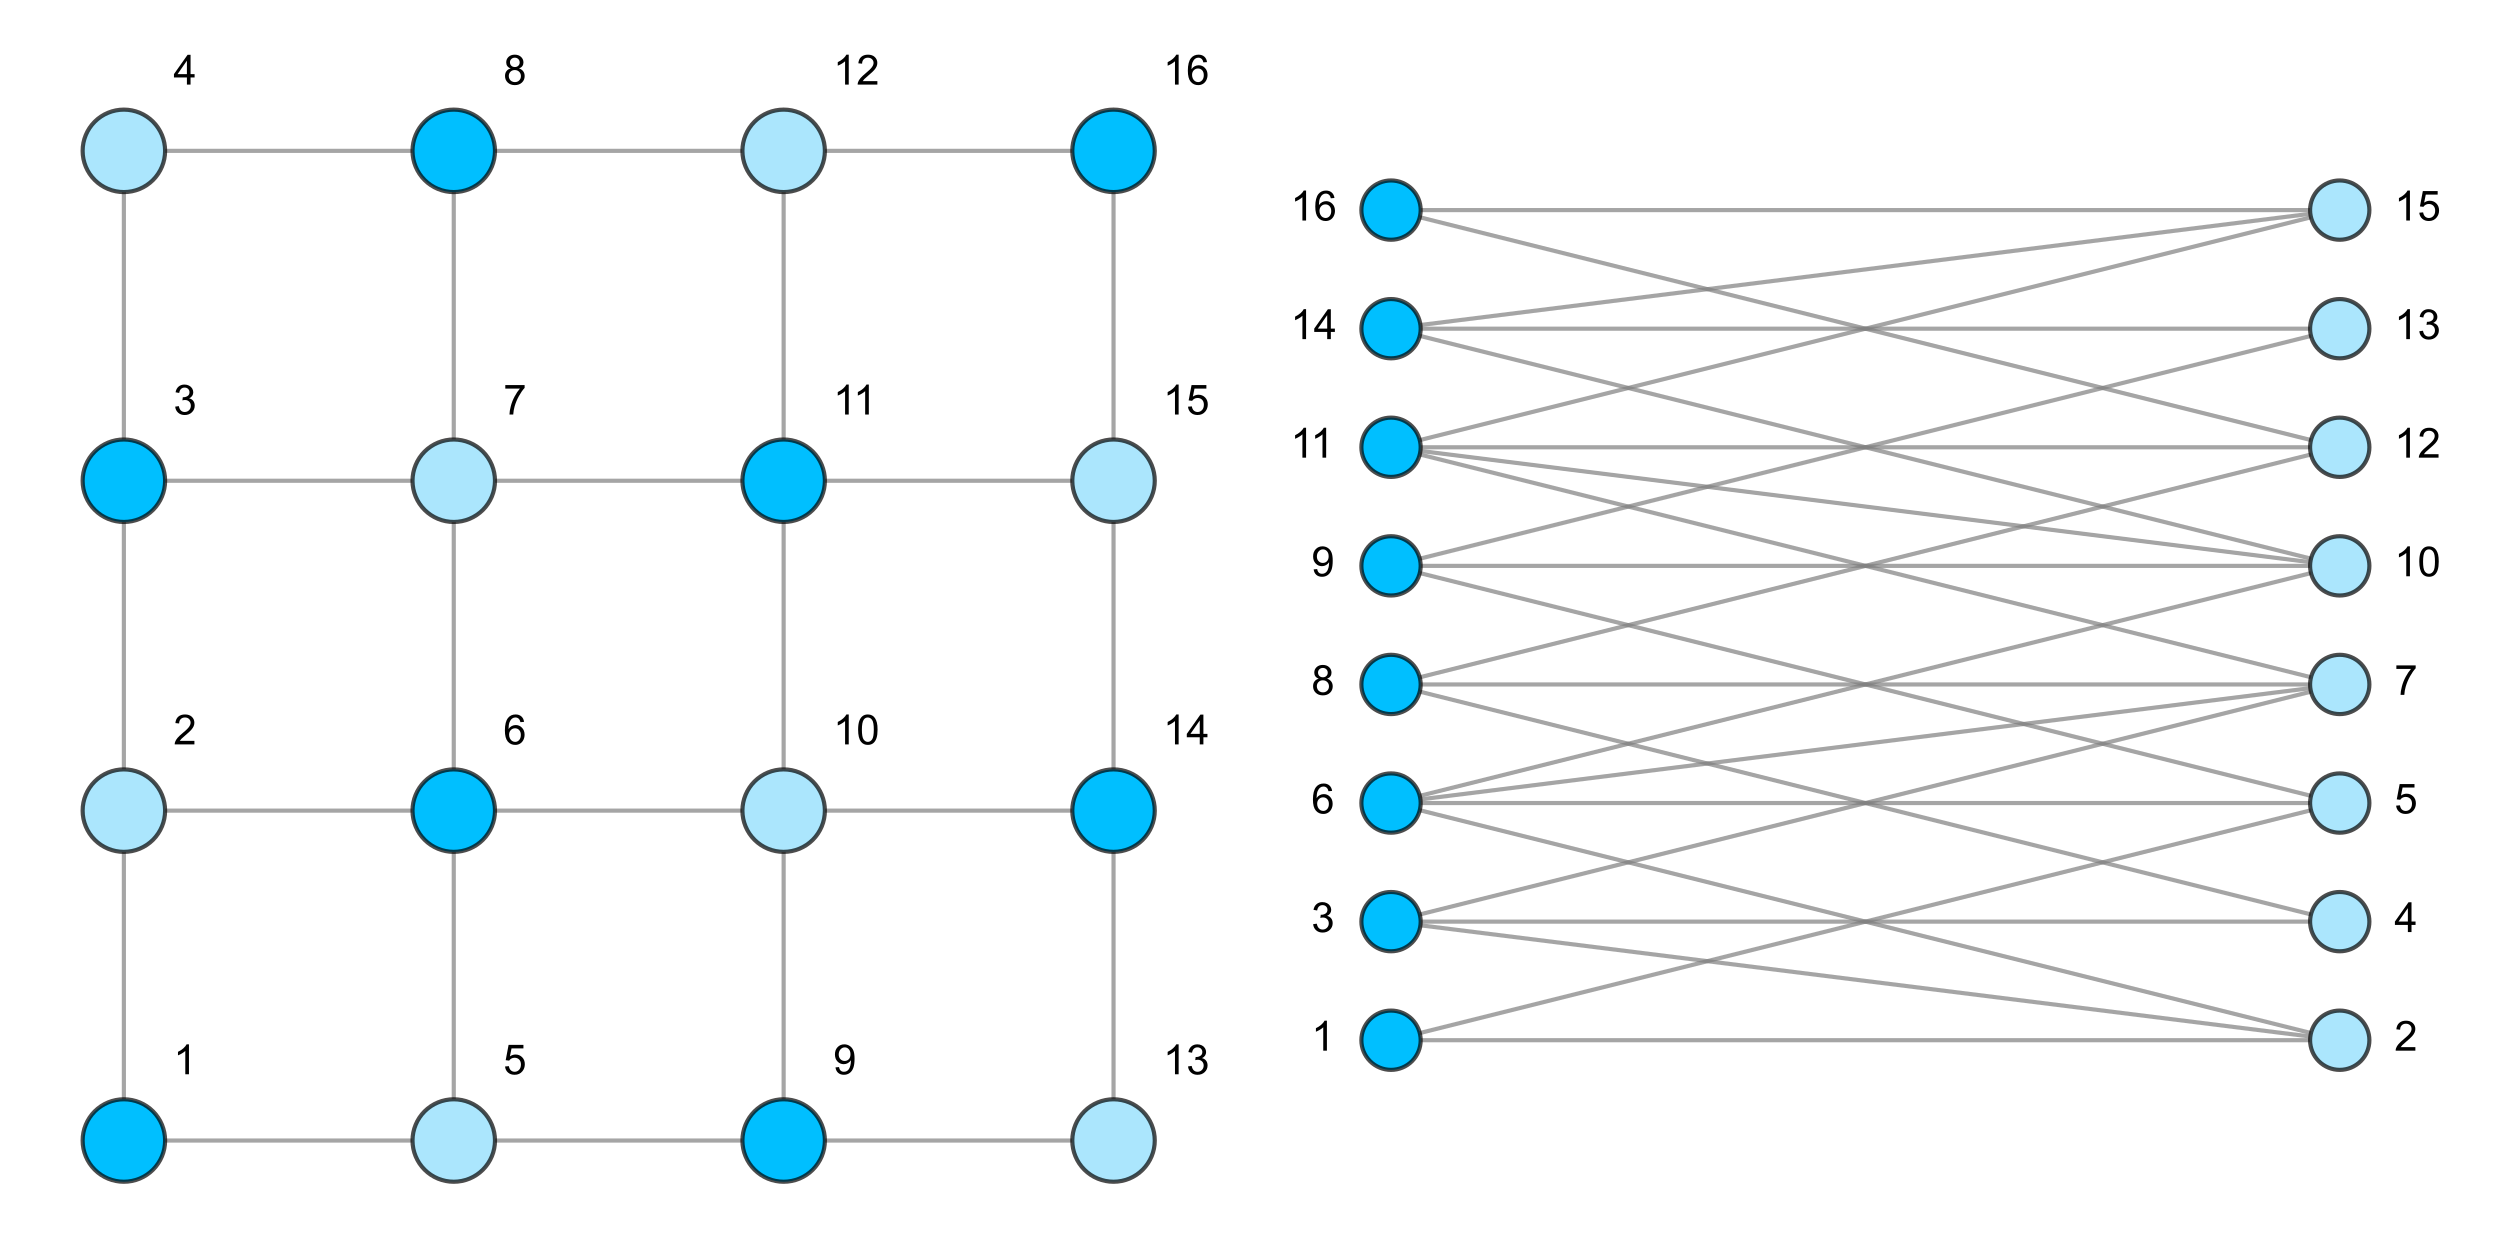 <?xml version="1.0" encoding="UTF-8"?>
<svg xmlns="http://www.w3.org/2000/svg" xmlns:xlink="http://www.w3.org/1999/xlink" width="600pt" height="300pt" viewBox="0 0 600 300" version="1.1">
<defs>
<g>
<symbol overflow="visible" id="glyph0-0">
<path style="stroke:none;" d="M 1.25 0 L 1.25 -6.25 L 6.25 -6.25 L 6.25 0 Z M 1.406 -0.156 L 6.094 -0.156 L 6.094 -6.094 L 1.406 -6.094 Z M 1.406 -0.156 "/>
</symbol>
<symbol overflow="visible" id="glyph0-1">
<path style="stroke:none;" d="M 3.727 0 L 2.848 0 L 2.848 -5.602 C 2.637 -5.398 2.359 -5.195 2.016 -4.996 C 1.672 -4.793 1.363 -4.641 1.09 -4.539 L 1.09 -5.391 C 1.582 -5.621 2.012 -5.902 2.379 -6.23 C 2.746 -6.559 3.008 -6.879 3.16 -7.188 L 3.727 -7.188 Z M 3.727 0 "/>
</symbol>
<symbol overflow="visible" id="glyph0-2">
<path style="stroke:none;" d="M 5.035 -0.844 L 5.035 0 L 0.305 0 C 0.297 -0.211 0.332 -0.414 0.406 -0.609 C 0.527 -0.934 0.719 -1.25 0.984 -1.562 C 1.25 -1.875 1.633 -2.234 2.133 -2.648 C 2.91 -3.285 3.438 -3.789 3.711 -4.164 C 3.984 -4.535 4.121 -4.887 4.121 -5.219 C 4.121 -5.566 3.996 -5.863 3.746 -6.102 C 3.5 -6.34 3.172 -6.461 2.773 -6.461 C 2.352 -6.461 2.012 -6.332 1.758 -6.078 C 1.504 -5.824 1.375 -5.473 1.371 -5.023 L 0.469 -5.117 C 0.531 -5.789 0.762 -6.305 1.168 -6.656 C 1.57 -7.012 2.113 -7.188 2.793 -7.188 C 3.48 -7.188 4.023 -6.996 4.422 -6.617 C 4.824 -6.234 5.023 -5.762 5.023 -5.199 C 5.023 -4.914 4.965 -4.633 4.848 -4.355 C 4.73 -4.078 4.535 -3.789 4.266 -3.48 C 3.992 -3.176 3.543 -2.754 2.91 -2.223 C 2.383 -1.781 2.043 -1.48 1.895 -1.32 C 1.746 -1.164 1.621 -1.004 1.523 -0.844 Z M 5.035 -0.844 "/>
</symbol>
<symbol overflow="visible" id="glyph0-3">
<path style="stroke:none;" d="M 0.422 -1.891 L 1.297 -2.008 C 1.398 -1.508 1.57 -1.148 1.812 -0.93 C 2.055 -0.711 2.352 -0.602 2.699 -0.602 C 3.113 -0.602 3.461 -0.742 3.746 -1.031 C 4.031 -1.316 4.176 -1.672 4.176 -2.094 C 4.176 -2.5 4.043 -2.832 3.781 -3.094 C 3.516 -3.355 3.18 -3.484 2.773 -3.484 C 2.609 -3.484 2.402 -3.453 2.152 -3.391 L 2.25 -4.16 C 2.309 -4.152 2.355 -4.148 2.391 -4.148 C 2.766 -4.148 3.105 -4.25 3.402 -4.445 C 3.703 -4.641 3.852 -4.941 3.852 -5.348 C 3.852 -5.668 3.742 -5.938 3.523 -6.148 C 3.305 -6.359 3.027 -6.465 2.68 -6.465 C 2.34 -6.465 2.055 -6.359 1.828 -6.141 C 1.598 -5.926 1.453 -5.605 1.387 -5.176 L 0.508 -5.332 C 0.617 -5.922 0.859 -6.379 1.242 -6.703 C 1.621 -7.027 2.094 -7.188 2.66 -7.188 C 3.051 -7.188 3.41 -7.105 3.742 -6.938 C 4.07 -6.77 4.32 -6.539 4.496 -6.25 C 4.668 -5.961 4.758 -5.652 4.758 -5.328 C 4.758 -5.02 4.672 -4.734 4.508 -4.484 C 4.34 -4.23 4.094 -4.027 3.77 -3.875 C 4.191 -3.777 4.523 -3.578 4.758 -3.27 C 4.992 -2.961 5.109 -2.578 5.109 -2.113 C 5.109 -1.488 4.879 -0.961 4.422 -0.523 C 3.969 -0.09 3.391 0.125 2.695 0.125 C 2.066 0.125 1.547 -0.059 1.129 -0.434 C 0.715 -0.809 0.477 -1.293 0.422 -1.891 Z M 0.422 -1.891 "/>
</symbol>
<symbol overflow="visible" id="glyph0-4">
<path style="stroke:none;" d="M 3.234 0 L 3.234 -1.715 L 0.125 -1.715 L 0.125 -2.52 L 3.395 -7.156 L 4.109 -7.156 L 4.109 -2.52 L 5.078 -2.52 L 5.078 -1.715 L 4.109 -1.715 L 4.109 0 Z M 3.234 -2.52 L 3.234 -5.746 L 0.992 -2.52 Z M 3.234 -2.52 "/>
</symbol>
<symbol overflow="visible" id="glyph0-5">
<path style="stroke:none;" d="M 0.414 -1.875 L 1.336 -1.953 C 1.406 -1.504 1.566 -1.168 1.812 -0.941 C 2.062 -0.715 2.363 -0.602 2.715 -0.602 C 3.137 -0.602 3.496 -0.762 3.789 -1.078 C 4.082 -1.398 4.227 -1.82 4.227 -2.348 C 4.227 -2.852 4.086 -3.246 3.805 -3.535 C 3.523 -3.824 3.156 -3.969 2.699 -3.969 C 2.418 -3.969 2.16 -3.906 1.934 -3.777 C 1.707 -3.648 1.527 -3.48 1.398 -3.277 L 0.57 -3.383 L 1.266 -7.062 L 4.824 -7.062 L 4.824 -6.219 L 1.969 -6.219 L 1.582 -4.297 C 2.012 -4.598 2.461 -4.746 2.934 -4.746 C 3.559 -4.746 4.086 -4.531 4.516 -4.098 C 4.945 -3.664 5.16 -3.105 5.16 -2.426 C 5.16 -1.777 4.973 -1.219 4.594 -0.746 C 4.137 -0.168 3.508 0.121 2.715 0.121 C 2.062 0.121 1.531 -0.059 1.121 -0.426 C 0.711 -0.789 0.473 -1.273 0.414 -1.875 Z M 0.414 -1.875 "/>
</symbol>
<symbol overflow="visible" id="glyph0-6">
<path style="stroke:none;" d="M 4.977 -5.406 L 4.102 -5.336 C 4.023 -5.68 3.914 -5.934 3.77 -6.09 C 3.531 -6.34 3.238 -6.465 2.891 -6.465 C 2.609 -6.465 2.363 -6.387 2.152 -6.23 C 1.875 -6.027 1.66 -5.734 1.5 -5.348 C 1.34 -4.961 1.258 -4.406 1.25 -3.691 C 1.461 -4.016 1.719 -4.254 2.027 -4.41 C 2.332 -4.566 2.652 -4.645 2.988 -4.645 C 3.574 -4.645 4.074 -4.43 4.484 -3.996 C 4.898 -3.566 5.102 -3.008 5.102 -2.324 C 5.102 -1.875 5.004 -1.457 4.812 -1.07 C 4.617 -0.688 4.352 -0.391 4.016 -0.188 C 3.676 0.02 3.289 0.121 2.859 0.121 C 2.129 0.121 1.531 -0.148 1.07 -0.688 C 0.609 -1.227 0.375 -2.113 0.375 -3.352 C 0.375 -4.734 0.633 -5.738 1.141 -6.367 C 1.586 -6.914 2.188 -7.188 2.945 -7.188 C 3.508 -7.188 3.969 -7.031 4.328 -6.715 C 4.688 -6.398 4.902 -5.961 4.977 -5.406 Z M 1.387 -2.32 C 1.387 -2.016 1.449 -1.727 1.578 -1.449 C 1.707 -1.172 1.887 -0.961 2.117 -0.816 C 2.352 -0.672 2.594 -0.602 2.848 -0.602 C 3.219 -0.602 3.535 -0.75 3.805 -1.051 C 4.07 -1.352 4.203 -1.758 4.203 -2.27 C 4.203 -2.766 4.07 -3.156 3.809 -3.441 C 3.547 -3.727 3.211 -3.867 2.812 -3.867 C 2.414 -3.867 2.078 -3.727 1.801 -3.441 C 1.523 -3.156 1.387 -2.781 1.387 -2.32 Z M 1.387 -2.32 "/>
</symbol>
<symbol overflow="visible" id="glyph0-7">
<path style="stroke:none;" d="M 0.473 -6.219 L 0.473 -7.066 L 5.109 -7.066 L 5.109 -6.383 C 4.652 -5.898 4.199 -5.254 3.754 -4.449 C 3.305 -3.645 2.961 -2.816 2.715 -1.969 C 2.539 -1.367 2.426 -0.711 2.379 0 L 1.477 0 C 1.484 -0.562 1.594 -1.242 1.805 -2.039 C 2.016 -2.836 2.32 -3.609 2.719 -4.348 C 3.113 -5.09 3.535 -5.711 3.98 -6.219 Z M 0.473 -6.219 "/>
</symbol>
<symbol overflow="visible" id="glyph0-8">
<path style="stroke:none;" d="M 1.766 -3.883 C 1.402 -4.016 1.133 -4.207 0.957 -4.453 C 0.781 -4.699 0.695 -4.996 0.695 -5.344 C 0.695 -5.863 0.879 -6.301 1.254 -6.656 C 1.629 -7.012 2.129 -7.188 2.75 -7.188 C 3.375 -7.188 3.875 -7.008 4.258 -6.645 C 4.641 -6.281 4.828 -5.84 4.828 -5.316 C 4.828 -4.984 4.742 -4.695 4.566 -4.449 C 4.395 -4.203 4.129 -4.016 3.773 -3.883 C 4.215 -3.738 4.547 -3.508 4.777 -3.188 C 5.008 -2.867 5.121 -2.488 5.121 -2.047 C 5.121 -1.434 4.906 -0.918 4.473 -0.504 C 4.039 -0.086 3.469 0.121 2.766 0.121 C 2.059 0.121 1.488 -0.086 1.055 -0.504 C 0.621 -0.922 0.406 -1.445 0.406 -2.07 C 0.406 -2.535 0.523 -2.926 0.758 -3.238 C 0.996 -3.555 1.332 -3.77 1.766 -3.883 Z M 1.594 -5.371 C 1.594 -5.031 1.699 -4.758 1.918 -4.539 C 2.137 -4.324 2.422 -4.219 2.77 -4.219 C 3.109 -4.219 3.383 -4.324 3.602 -4.539 C 3.816 -4.75 3.926 -5.012 3.926 -5.32 C 3.926 -5.645 3.812 -5.914 3.59 -6.137 C 3.367 -6.355 3.09 -6.465 2.758 -6.465 C 2.422 -6.465 2.145 -6.359 1.922 -6.141 C 1.703 -5.926 1.594 -5.672 1.594 -5.371 Z M 1.309 -2.066 C 1.309 -1.816 1.367 -1.57 1.488 -1.336 C 1.605 -1.102 1.781 -0.922 2.016 -0.793 C 2.25 -0.664 2.504 -0.602 2.773 -0.602 C 3.195 -0.602 3.539 -0.734 3.812 -1.008 C 4.086 -1.277 4.223 -1.621 4.223 -2.035 C 4.223 -2.461 4.082 -2.809 3.801 -3.086 C 3.52 -3.363 3.168 -3.5 2.742 -3.5 C 2.328 -3.5 1.988 -3.363 1.715 -3.09 C 1.445 -2.816 1.309 -2.477 1.309 -2.066 Z M 1.309 -2.066 "/>
</symbol>
<symbol overflow="visible" id="glyph0-9">
<path style="stroke:none;" d="M 0.547 -1.656 L 1.391 -1.734 C 1.461 -1.336 1.602 -1.047 1.801 -0.867 C 2.004 -0.688 2.262 -0.602 2.578 -0.602 C 2.848 -0.602 3.086 -0.664 3.289 -0.785 C 3.492 -0.91 3.66 -1.074 3.789 -1.281 C 3.918 -1.488 4.027 -1.766 4.117 -2.117 C 4.203 -2.469 4.25 -2.828 4.25 -3.195 C 4.25 -3.234 4.246 -3.289 4.242 -3.367 C 4.066 -3.09 3.828 -2.863 3.523 -2.688 C 3.219 -2.516 2.891 -2.426 2.535 -2.426 C 1.941 -2.426 1.441 -2.641 1.031 -3.07 C 0.621 -3.5 0.414 -4.066 0.414 -4.77 C 0.414 -5.496 0.629 -6.082 1.059 -6.523 C 1.484 -6.965 2.023 -7.188 2.664 -7.188 C 3.133 -7.188 3.559 -7.062 3.941 -6.812 C 4.328 -6.562 4.621 -6.203 4.82 -5.738 C 5.023 -5.273 5.121 -4.605 5.121 -3.727 C 5.121 -2.812 5.023 -2.082 4.824 -1.539 C 4.625 -1 4.332 -0.586 3.938 -0.305 C 3.547 -0.02 3.086 0.121 2.559 0.121 C 2 0.121 1.543 -0.035 1.188 -0.344 C 0.832 -0.656 0.617 -1.094 0.547 -1.656 Z M 4.145 -4.812 C 4.145 -5.32 4.012 -5.719 3.742 -6.016 C 3.473 -6.312 3.152 -6.461 2.773 -6.461 C 2.383 -6.461 2.043 -6.301 1.754 -5.98 C 1.465 -5.664 1.32 -5.25 1.32 -4.742 C 1.32 -4.285 1.457 -3.914 1.73 -3.629 C 2.008 -3.344 2.344 -3.203 2.75 -3.203 C 3.156 -3.203 3.492 -3.344 3.754 -3.629 C 4.016 -3.914 4.145 -4.309 4.145 -4.812 Z M 4.145 -4.812 "/>
</symbol>
<symbol overflow="visible" id="glyph0-10">
<path style="stroke:none;" d="M 0.414 -3.531 C 0.414 -4.375 0.504 -5.059 0.676 -5.574 C 0.852 -6.09 1.109 -6.488 1.453 -6.766 C 1.797 -7.047 2.227 -7.188 2.75 -7.188 C 3.133 -7.188 3.469 -7.109 3.758 -6.957 C 4.047 -6.801 4.289 -6.578 4.477 -6.285 C 4.664 -5.996 4.812 -5.641 4.922 -5.223 C 5.031 -4.805 5.082 -4.238 5.082 -3.531 C 5.082 -2.691 4.996 -2.012 4.824 -1.496 C 4.652 -0.98 4.395 -0.582 4.051 -0.301 C 3.707 -0.02 3.273 0.121 2.75 0.121 C 2.059 0.121 1.516 -0.125 1.125 -0.621 C 0.652 -1.215 0.414 -2.188 0.414 -3.531 Z M 1.32 -3.531 C 1.32 -2.355 1.457 -1.574 1.73 -1.184 C 2.008 -0.797 2.344 -0.602 2.75 -0.602 C 3.152 -0.602 3.492 -0.797 3.766 -1.188 C 4.043 -1.578 4.18 -2.359 4.18 -3.531 C 4.18 -4.711 4.043 -5.492 3.766 -5.879 C 3.492 -6.266 3.148 -6.461 2.738 -6.461 C 2.336 -6.461 2.012 -6.289 1.773 -5.945 C 1.469 -5.512 1.32 -4.707 1.32 -3.531 Z M 1.32 -3.531 "/>
</symbol>
</g>
<clipPath id="clip1">
  <path d="M 15 259 L 45 259 L 45 288.961 L 15 288.961 Z M 15 259 "/>
</clipPath>
<clipPath id="clip2">
  <path d="M 94 259 L 124 259 L 124 288.961 L 94 288.961 Z M 94 259 "/>
</clipPath>
<clipPath id="clip3">
  <path d="M 173 259 L 203 259 L 203 288.961 L 173 288.961 Z M 173 259 "/>
</clipPath>
<clipPath id="clip4">
  <path d="M 252 259 L 282 259 L 282 288.961 L 252 288.961 Z M 252 259 "/>
</clipPath>
<clipPath id="clip5">
  <path d="M 322 237 L 346 237 L 346 261.602 L 322 261.602 Z M 322 237 "/>
</clipPath>
<clipPath id="clip6">
  <path d="M 549 237 L 574 237 L 574 261.602 L 549 261.602 Z M 549 237 "/>
</clipPath>
<clipPath id="clip7">
  <path d="M 575 131 L 585.602 131 L 585.602 139 L 575 139 Z M 575 131 "/>
</clipPath>
<clipPath id="clip8">
  <path d="M 575 102 L 585.602 102 L 585.602 110 L 575 110 Z M 575 102 "/>
</clipPath>
<clipPath id="clip9">
  <path d="M 575 74 L 585.602 74 L 585.602 82 L 575 82 Z M 575 74 "/>
</clipPath>
<clipPath id="clip10">
  <path d="M 549 38.398 L 574 38.398 L 574 63 L 549 63 Z M 549 38.398 "/>
</clipPath>
<clipPath id="clip11">
  <path d="M 575 45 L 585.602 45 L 585.602 54 L 575 54 Z M 575 45 "/>
</clipPath>
<clipPath id="clip12">
  <path d="M 322 38.398 L 346 38.398 L 346 63 L 322 63 Z M 322 38.398 "/>
</clipPath>
</defs>
<g id="surface373">
<path style="fill:none;stroke-width:1;stroke-linecap:butt;stroke-linejoin:miter;stroke:rgb(50%,50%,50%);stroke-opacity:0.7;stroke-miterlimit:3.25;" d="M 29.727 263.828 L 29.727 204.449 "/>
<path style="fill:none;stroke-width:1;stroke-linecap:butt;stroke-linejoin:miter;stroke:rgb(50%,50%,50%);stroke-opacity:0.7;stroke-miterlimit:3.25;" d="M 39.625 273.727 L 99.004 273.727 "/>
<path style="fill:none;stroke-width:1;stroke-linecap:butt;stroke-linejoin:miter;stroke:rgb(50%,50%,50%);stroke-opacity:0.7;stroke-miterlimit:3.25;" d="M 29.727 184.656 L 29.727 125.273 "/>
<path style="fill:none;stroke-width:1;stroke-linecap:butt;stroke-linejoin:miter;stroke:rgb(50%,50%,50%);stroke-opacity:0.7;stroke-miterlimit:3.25;" d="M 39.625 194.551 L 99.004 194.551 "/>
<path style="fill:none;stroke-width:1;stroke-linecap:butt;stroke-linejoin:miter;stroke:rgb(50%,50%,50%);stroke-opacity:0.7;stroke-miterlimit:3.25;" d="M 29.727 105.48 L 29.727 46.102 "/>
<path style="fill:none;stroke-width:1;stroke-linecap:butt;stroke-linejoin:miter;stroke:rgb(50%,50%,50%);stroke-opacity:0.7;stroke-miterlimit:3.25;" d="M 39.625 115.379 L 99.004 115.379 "/>
<path style="fill:none;stroke-width:1;stroke-linecap:butt;stroke-linejoin:miter;stroke:rgb(50%,50%,50%);stroke-opacity:0.7;stroke-miterlimit:3.25;" d="M 39.625 36.203 L 99.004 36.203 "/>
<path style="fill:none;stroke-width:1;stroke-linecap:butt;stroke-linejoin:miter;stroke:rgb(50%,50%,50%);stroke-opacity:0.7;stroke-miterlimit:3.25;" d="M 108.902 263.828 L 108.902 204.449 "/>
<path style="fill:none;stroke-width:1;stroke-linecap:butt;stroke-linejoin:miter;stroke:rgb(50%,50%,50%);stroke-opacity:0.7;stroke-miterlimit:3.25;" d="M 118.797 273.727 L 178.18 273.727 "/>
<path style="fill:none;stroke-width:1;stroke-linecap:butt;stroke-linejoin:miter;stroke:rgb(50%,50%,50%);stroke-opacity:0.7;stroke-miterlimit:3.25;" d="M 108.902 184.656 L 108.902 125.273 "/>
<path style="fill:none;stroke-width:1;stroke-linecap:butt;stroke-linejoin:miter;stroke:rgb(50%,50%,50%);stroke-opacity:0.7;stroke-miterlimit:3.25;" d="M 118.797 194.551 L 178.18 194.551 "/>
<path style="fill:none;stroke-width:1;stroke-linecap:butt;stroke-linejoin:miter;stroke:rgb(50%,50%,50%);stroke-opacity:0.7;stroke-miterlimit:3.25;" d="M 108.902 105.48 L 108.902 46.102 "/>
<path style="fill:none;stroke-width:1;stroke-linecap:butt;stroke-linejoin:miter;stroke:rgb(50%,50%,50%);stroke-opacity:0.7;stroke-miterlimit:3.25;" d="M 118.797 115.379 L 178.18 115.379 "/>
<path style="fill:none;stroke-width:1;stroke-linecap:butt;stroke-linejoin:miter;stroke:rgb(50%,50%,50%);stroke-opacity:0.7;stroke-miterlimit:3.25;" d="M 118.797 36.203 L 178.18 36.203 "/>
<path style="fill:none;stroke-width:1;stroke-linecap:butt;stroke-linejoin:miter;stroke:rgb(50%,50%,50%);stroke-opacity:0.7;stroke-miterlimit:3.25;" d="M 188.074 263.828 L 188.074 204.449 "/>
<path style="fill:none;stroke-width:1;stroke-linecap:butt;stroke-linejoin:miter;stroke:rgb(50%,50%,50%);stroke-opacity:0.7;stroke-miterlimit:3.25;" d="M 197.973 273.727 L 257.352 273.727 "/>
<path style="fill:none;stroke-width:1;stroke-linecap:butt;stroke-linejoin:miter;stroke:rgb(50%,50%,50%);stroke-opacity:0.7;stroke-miterlimit:3.25;" d="M 188.074 184.656 L 188.074 125.273 "/>
<path style="fill:none;stroke-width:1;stroke-linecap:butt;stroke-linejoin:miter;stroke:rgb(50%,50%,50%);stroke-opacity:0.7;stroke-miterlimit:3.25;" d="M 197.973 194.551 L 257.352 194.551 "/>
<path style="fill:none;stroke-width:1;stroke-linecap:butt;stroke-linejoin:miter;stroke:rgb(50%,50%,50%);stroke-opacity:0.7;stroke-miterlimit:3.25;" d="M 188.074 105.48 L 188.074 46.102 "/>
<path style="fill:none;stroke-width:1;stroke-linecap:butt;stroke-linejoin:miter;stroke:rgb(50%,50%,50%);stroke-opacity:0.7;stroke-miterlimit:3.25;" d="M 197.973 115.379 L 257.352 115.379 "/>
<path style="fill:none;stroke-width:1;stroke-linecap:butt;stroke-linejoin:miter;stroke:rgb(50%,50%,50%);stroke-opacity:0.7;stroke-miterlimit:3.25;" d="M 197.973 36.203 L 257.352 36.203 "/>
<path style="fill:none;stroke-width:1;stroke-linecap:butt;stroke-linejoin:miter;stroke:rgb(50%,50%,50%);stroke-opacity:0.7;stroke-miterlimit:3.25;" d="M 267.25 263.828 L 267.25 204.449 "/>
<path style="fill:none;stroke-width:1;stroke-linecap:butt;stroke-linejoin:miter;stroke:rgb(50%,50%,50%);stroke-opacity:0.7;stroke-miterlimit:3.25;" d="M 267.25 184.656 L 267.25 125.273 "/>
<path style="fill:none;stroke-width:1;stroke-linecap:butt;stroke-linejoin:miter;stroke:rgb(50%,50%,50%);stroke-opacity:0.7;stroke-miterlimit:3.25;" d="M 267.25 105.48 L 267.25 46.102 "/>
<path style="fill:none;stroke-width:1;stroke-linecap:square;stroke-linejoin:miter;stroke:rgb(50%,50%,50%);stroke-opacity:0.7;stroke-miterlimit:3.25;" d="M 29.727 204.449 Z M 29.727 204.449 "/>
<path style="fill:none;stroke-width:1;stroke-linecap:square;stroke-linejoin:miter;stroke:rgb(50%,50%,50%);stroke-opacity:0.7;stroke-miterlimit:3.25;" d="M 99.004 273.727 Z M 99.004 273.727 "/>
<path style="fill:none;stroke-width:1;stroke-linecap:square;stroke-linejoin:miter;stroke:rgb(50%,50%,50%);stroke-opacity:0.7;stroke-miterlimit:3.25;" d="M 29.727 125.273 Z M 29.727 125.273 "/>
<path style="fill:none;stroke-width:1;stroke-linecap:square;stroke-linejoin:miter;stroke:rgb(50%,50%,50%);stroke-opacity:0.7;stroke-miterlimit:3.25;" d="M 99.004 194.551 Z M 99.004 194.551 "/>
<path style="fill:none;stroke-width:1;stroke-linecap:square;stroke-linejoin:miter;stroke:rgb(50%,50%,50%);stroke-opacity:0.7;stroke-miterlimit:3.25;" d="M 29.727 46.102 Z M 29.727 46.102 "/>
<path style="fill:none;stroke-width:1;stroke-linecap:square;stroke-linejoin:miter;stroke:rgb(50%,50%,50%);stroke-opacity:0.7;stroke-miterlimit:3.25;" d="M 99.004 115.379 Z M 99.004 115.379 "/>
<path style="fill:none;stroke-width:1;stroke-linecap:square;stroke-linejoin:miter;stroke:rgb(50%,50%,50%);stroke-opacity:0.7;stroke-miterlimit:3.25;" d="M 99.004 36.203 Z M 99.004 36.203 "/>
<path style="fill:none;stroke-width:1;stroke-linecap:square;stroke-linejoin:miter;stroke:rgb(50%,50%,50%);stroke-opacity:0.7;stroke-miterlimit:3.25;" d="M 108.902 204.449 Z M 108.902 204.449 "/>
<path style="fill:none;stroke-width:1;stroke-linecap:square;stroke-linejoin:miter;stroke:rgb(50%,50%,50%);stroke-opacity:0.7;stroke-miterlimit:3.25;" d="M 178.18 273.727 Z M 178.18 273.727 "/>
<path style="fill:none;stroke-width:1;stroke-linecap:square;stroke-linejoin:miter;stroke:rgb(50%,50%,50%);stroke-opacity:0.7;stroke-miterlimit:3.25;" d="M 108.902 125.273 Z M 108.902 125.273 "/>
<path style="fill:none;stroke-width:1;stroke-linecap:square;stroke-linejoin:miter;stroke:rgb(50%,50%,50%);stroke-opacity:0.7;stroke-miterlimit:3.25;" d="M 178.18 194.551 Z M 178.18 194.551 "/>
<path style="fill:none;stroke-width:1;stroke-linecap:square;stroke-linejoin:miter;stroke:rgb(50%,50%,50%);stroke-opacity:0.7;stroke-miterlimit:3.25;" d="M 108.902 46.102 Z M 108.902 46.102 "/>
<path style="fill:none;stroke-width:1;stroke-linecap:square;stroke-linejoin:miter;stroke:rgb(50%,50%,50%);stroke-opacity:0.7;stroke-miterlimit:3.25;" d="M 178.18 115.379 Z M 178.18 115.379 "/>
<path style="fill:none;stroke-width:1;stroke-linecap:square;stroke-linejoin:miter;stroke:rgb(50%,50%,50%);stroke-opacity:0.7;stroke-miterlimit:3.25;" d="M 178.18 36.203 Z M 178.18 36.203 "/>
<path style="fill:none;stroke-width:1;stroke-linecap:square;stroke-linejoin:miter;stroke:rgb(50%,50%,50%);stroke-opacity:0.7;stroke-miterlimit:3.25;" d="M 188.074 204.449 Z M 188.074 204.449 "/>
<path style="fill:none;stroke-width:1;stroke-linecap:square;stroke-linejoin:miter;stroke:rgb(50%,50%,50%);stroke-opacity:0.7;stroke-miterlimit:3.25;" d="M 257.352 273.727 Z M 257.352 273.727 "/>
<path style="fill:none;stroke-width:1;stroke-linecap:square;stroke-linejoin:miter;stroke:rgb(50%,50%,50%);stroke-opacity:0.7;stroke-miterlimit:3.25;" d="M 188.074 125.273 Z M 188.074 125.273 "/>
<path style="fill:none;stroke-width:1;stroke-linecap:square;stroke-linejoin:miter;stroke:rgb(50%,50%,50%);stroke-opacity:0.7;stroke-miterlimit:3.25;" d="M 257.352 194.551 Z M 257.352 194.551 "/>
<path style="fill:none;stroke-width:1;stroke-linecap:square;stroke-linejoin:miter;stroke:rgb(50%,50%,50%);stroke-opacity:0.7;stroke-miterlimit:3.25;" d="M 188.074 46.102 Z M 188.074 46.102 "/>
<path style="fill:none;stroke-width:1;stroke-linecap:square;stroke-linejoin:miter;stroke:rgb(50%,50%,50%);stroke-opacity:0.7;stroke-miterlimit:3.25;" d="M 257.352 115.379 Z M 257.352 115.379 "/>
<path style="fill:none;stroke-width:1;stroke-linecap:square;stroke-linejoin:miter;stroke:rgb(50%,50%,50%);stroke-opacity:0.7;stroke-miterlimit:3.25;" d="M 257.352 36.203 Z M 257.352 36.203 "/>
<path style="fill:none;stroke-width:1;stroke-linecap:square;stroke-linejoin:miter;stroke:rgb(50%,50%,50%);stroke-opacity:0.7;stroke-miterlimit:3.25;" d="M 267.25 204.449 Z M 267.25 204.449 "/>
<path style="fill:none;stroke-width:1;stroke-linecap:square;stroke-linejoin:miter;stroke:rgb(50%,50%,50%);stroke-opacity:0.7;stroke-miterlimit:3.25;" d="M 267.25 125.273 Z M 267.25 125.273 "/>
<path style="fill:none;stroke-width:1;stroke-linecap:square;stroke-linejoin:miter;stroke:rgb(50%,50%,50%);stroke-opacity:0.7;stroke-miterlimit:3.25;" d="M 267.25 46.102 Z M 267.25 46.102 "/>
<path style=" stroke:none;fill-rule:evenodd;fill:rgb(0%,74.901%,99.998%);fill-opacity:1;" d="M 39.625 273.727 C 39.625 271.102 38.582 268.586 36.727 266.727 C 34.871 264.871 32.352 263.828 29.727 263.828 C 27.102 263.828 24.586 264.871 22.73 266.727 C 20.875 268.586 19.832 271.102 19.832 273.727 C 19.832 276.352 20.875 278.867 22.73 280.723 C 24.586 282.582 27.102 283.621 29.727 283.621 C 32.352 283.621 34.871 282.582 36.727 280.723 C 38.582 278.867 39.625 276.352 39.625 273.727 Z M 39.625 273.727 "/>
<g clip-path="url(#clip1)" clip-rule="nonzero">
<path style="fill:none;stroke-width:1;stroke-linecap:square;stroke-linejoin:miter;stroke:rgb(0%,0%,0%);stroke-opacity:0.7;stroke-miterlimit:3.25;" d="M 39.625 273.727 C 39.625 271.102 38.582 268.586 36.727 266.727 C 34.871 264.871 32.352 263.828 29.727 263.828 C 27.102 263.828 24.586 264.871 22.73 266.727 C 20.875 268.586 19.832 271.102 19.832 273.727 C 19.832 276.352 20.875 278.867 22.73 280.723 C 24.586 282.582 27.102 283.621 29.727 283.621 C 32.352 283.621 34.871 282.582 36.727 280.723 C 38.582 278.867 39.625 276.352 39.625 273.727 Z M 39.625 273.727 "/>
</g>
<g style="fill:rgb(0%,0%,0%);fill-opacity:1;">
  <use xlink:href="#glyph0-1" x="41.624" y="257.829"/>
</g>
<path style="fill-rule:evenodd;fill:rgb(66.998%,89.999%,98.999%);fill-opacity:1;stroke-width:1;stroke-linecap:square;stroke-linejoin:miter;stroke:rgb(0%,0%,0%);stroke-opacity:0.7;stroke-miterlimit:3.25;" d="M 39.625 194.551 C 39.625 191.926 38.582 189.41 36.727 187.555 C 34.871 185.699 32.352 184.656 29.727 184.656 C 27.102 184.656 24.586 185.699 22.73 187.555 C 20.875 189.41 19.832 191.926 19.832 194.551 C 19.832 197.176 20.875 199.695 22.73 201.551 C 24.586 203.406 27.102 204.449 29.727 204.449 C 32.352 204.449 34.871 203.406 36.727 201.551 C 38.582 199.695 39.625 197.176 39.625 194.551 Z M 39.625 194.551 "/>
<g style="fill:rgb(0%,0%,0%);fill-opacity:1;">
  <use xlink:href="#glyph0-2" x="41.624" y="178.656"/>
</g>
<path style="fill-rule:evenodd;fill:rgb(0%,74.901%,99.998%);fill-opacity:1;stroke-width:1;stroke-linecap:square;stroke-linejoin:miter;stroke:rgb(0%,0%,0%);stroke-opacity:0.7;stroke-miterlimit:3.25;" d="M 39.625 115.379 C 39.625 112.754 38.582 110.234 36.727 108.379 C 34.871 106.523 32.352 105.48 29.727 105.48 C 27.102 105.48 24.586 106.523 22.73 108.379 C 20.875 110.234 19.832 112.754 19.832 115.379 C 19.832 118.004 20.875 120.52 22.73 122.375 C 24.586 124.23 27.102 125.273 29.727 125.273 C 32.352 125.273 34.871 124.23 36.727 122.375 C 38.582 120.52 39.625 118.004 39.625 115.379 Z M 39.625 115.379 "/>
<g style="fill:rgb(0%,0%,0%);fill-opacity:1;">
  <use xlink:href="#glyph0-3" x="41.624" y="99.482"/>
</g>
<path style="fill-rule:evenodd;fill:rgb(66.998%,89.999%,98.999%);fill-opacity:1;stroke-width:1;stroke-linecap:square;stroke-linejoin:miter;stroke:rgb(0%,0%,0%);stroke-opacity:0.7;stroke-miterlimit:3.25;" d="M 39.625 36.203 C 39.625 33.578 38.582 31.062 36.727 29.207 C 34.871 27.352 32.352 26.309 29.727 26.309 C 27.102 26.309 24.586 27.352 22.73 29.207 C 20.875 31.062 19.832 33.578 19.832 36.203 C 19.832 38.828 20.875 41.348 22.73 43.203 C 24.586 45.059 27.102 46.102 29.727 46.102 C 32.352 46.102 34.871 45.059 36.727 43.203 C 38.582 41.348 39.625 38.828 39.625 36.203 Z M 39.625 36.203 "/>
<g style="fill:rgb(0%,0%,0%);fill-opacity:1;">
  <use xlink:href="#glyph0-4" x="41.624" y="20.308"/>
</g>
<path style=" stroke:none;fill-rule:evenodd;fill:rgb(66.998%,89.999%,98.999%);fill-opacity:1;" d="M 118.797 273.727 C 118.797 271.102 117.754 268.586 115.898 266.727 C 114.043 264.871 111.527 263.828 108.902 263.828 C 106.277 263.828 103.758 264.871 101.902 266.727 C 100.047 268.586 99.004 271.102 99.004 273.727 C 99.004 276.352 100.047 278.867 101.902 280.723 C 103.758 282.582 106.277 283.621 108.902 283.621 C 111.527 283.621 114.043 282.582 115.898 280.723 C 117.754 278.867 118.797 276.352 118.797 273.727 Z M 118.797 273.727 "/>
<g clip-path="url(#clip2)" clip-rule="nonzero">
<path style="fill:none;stroke-width:1;stroke-linecap:square;stroke-linejoin:miter;stroke:rgb(0%,0%,0%);stroke-opacity:0.7;stroke-miterlimit:3.25;" d="M 118.797 273.727 C 118.797 271.102 117.754 268.586 115.898 266.727 C 114.043 264.871 111.527 263.828 108.902 263.828 C 106.277 263.828 103.758 264.871 101.902 266.727 C 100.047 268.586 99.004 271.102 99.004 273.727 C 99.004 276.352 100.047 278.867 101.902 280.723 C 103.758 282.582 106.277 283.621 108.902 283.621 C 111.527 283.621 114.043 282.582 115.898 280.723 C 117.754 278.867 118.797 276.352 118.797 273.727 Z M 118.797 273.727 "/>
</g>
<g style="fill:rgb(0%,0%,0%);fill-opacity:1;">
  <use xlink:href="#glyph0-5" x="120.798" y="257.829"/>
</g>
<path style="fill-rule:evenodd;fill:rgb(0%,74.901%,99.998%);fill-opacity:1;stroke-width:1;stroke-linecap:square;stroke-linejoin:miter;stroke:rgb(0%,0%,0%);stroke-opacity:0.7;stroke-miterlimit:3.25;" d="M 118.797 194.551 C 118.797 191.926 117.754 189.41 115.898 187.555 C 114.043 185.699 111.527 184.656 108.902 184.656 C 106.277 184.656 103.758 185.699 101.902 187.555 C 100.047 189.41 99.004 191.926 99.004 194.551 C 99.004 197.176 100.047 199.695 101.902 201.551 C 103.758 203.406 106.277 204.449 108.902 204.449 C 111.527 204.449 114.043 203.406 115.898 201.551 C 117.754 199.695 118.797 197.176 118.797 194.551 Z M 118.797 194.551 "/>
<g style="fill:rgb(0%,0%,0%);fill-opacity:1;">
  <use xlink:href="#glyph0-6" x="120.798" y="178.656"/>
</g>
<path style="fill-rule:evenodd;fill:rgb(66.998%,89.999%,98.999%);fill-opacity:1;stroke-width:1;stroke-linecap:square;stroke-linejoin:miter;stroke:rgb(0%,0%,0%);stroke-opacity:0.7;stroke-miterlimit:3.25;" d="M 118.797 115.379 C 118.797 112.754 117.754 110.234 115.898 108.379 C 114.043 106.523 111.527 105.48 108.902 105.48 C 106.277 105.48 103.758 106.523 101.902 108.379 C 100.047 110.234 99.004 112.754 99.004 115.379 C 99.004 118.004 100.047 120.52 101.902 122.375 C 103.758 124.23 106.277 125.273 108.902 125.273 C 111.527 125.273 114.043 124.23 115.898 122.375 C 117.754 120.52 118.797 118.004 118.797 115.379 Z M 118.797 115.379 "/>
<g style="fill:rgb(0%,0%,0%);fill-opacity:1;">
  <use xlink:href="#glyph0-7" x="120.798" y="99.482"/>
</g>
<path style="fill-rule:evenodd;fill:rgb(0%,74.901%,99.998%);fill-opacity:1;stroke-width:1;stroke-linecap:square;stroke-linejoin:miter;stroke:rgb(0%,0%,0%);stroke-opacity:0.7;stroke-miterlimit:3.25;" d="M 118.797 36.203 C 118.797 33.578 117.754 31.062 115.898 29.207 C 114.043 27.352 111.527 26.309 108.902 26.309 C 106.277 26.309 103.758 27.352 101.902 29.207 C 100.047 31.062 99.004 33.578 99.004 36.203 C 99.004 38.828 100.047 41.348 101.902 43.203 C 103.758 45.059 106.277 46.102 108.902 46.102 C 111.527 46.102 114.043 45.059 115.898 43.203 C 117.754 41.348 118.797 38.828 118.797 36.203 Z M 118.797 36.203 "/>
<g style="fill:rgb(0%,0%,0%);fill-opacity:1;">
  <use xlink:href="#glyph0-8" x="120.798" y="20.308"/>
</g>
<path style=" stroke:none;fill-rule:evenodd;fill:rgb(0%,74.901%,99.998%);fill-opacity:1;" d="M 197.973 273.727 C 197.973 271.102 196.93 268.586 195.074 266.727 C 193.219 264.871 190.699 263.828 188.074 263.828 C 185.449 263.828 182.934 264.871 181.078 266.727 C 179.223 268.586 178.18 271.102 178.18 273.727 C 178.18 276.352 179.223 278.867 181.078 280.723 C 182.934 282.582 185.449 283.621 188.074 283.621 C 190.699 283.621 193.219 282.582 195.074 280.723 C 196.93 278.867 197.973 276.352 197.973 273.727 Z M 197.973 273.727 "/>
<g clip-path="url(#clip3)" clip-rule="nonzero">
<path style="fill:none;stroke-width:1;stroke-linecap:square;stroke-linejoin:miter;stroke:rgb(0%,0%,0%);stroke-opacity:0.7;stroke-miterlimit:3.25;" d="M 197.973 273.727 C 197.973 271.102 196.93 268.586 195.074 266.727 C 193.219 264.871 190.699 263.828 188.074 263.828 C 185.449 263.828 182.934 264.871 181.078 266.727 C 179.223 268.586 178.18 271.102 178.18 273.727 C 178.18 276.352 179.223 278.867 181.078 280.723 C 182.934 282.582 185.449 283.621 188.074 283.621 C 190.699 283.621 193.219 282.582 195.074 280.723 C 196.93 278.867 197.973 276.352 197.973 273.727 Z M 197.973 273.727 "/>
</g>
<g style="fill:rgb(0%,0%,0%);fill-opacity:1;">
  <use xlink:href="#glyph0-9" x="199.972" y="257.829"/>
</g>
<path style="fill-rule:evenodd;fill:rgb(66.998%,89.999%,98.999%);fill-opacity:1;stroke-width:1;stroke-linecap:square;stroke-linejoin:miter;stroke:rgb(0%,0%,0%);stroke-opacity:0.7;stroke-miterlimit:3.25;" d="M 197.973 194.551 C 197.973 191.926 196.93 189.41 195.074 187.555 C 193.219 185.699 190.699 184.656 188.074 184.656 C 185.449 184.656 182.934 185.699 181.078 187.555 C 179.223 189.41 178.18 191.926 178.18 194.551 C 178.18 197.176 179.223 199.695 181.078 201.551 C 182.934 203.406 185.449 204.449 188.074 204.449 C 190.699 204.449 193.219 203.406 195.074 201.551 C 196.93 199.695 197.973 197.176 197.973 194.551 Z M 197.973 194.551 "/>
<g style="fill:rgb(0%,0%,0%);fill-opacity:1;">
  <use xlink:href="#glyph0-1" x="199.972" y="178.656"/>
  <use xlink:href="#glyph0-10" x="205.533" y="178.656"/>
</g>
<path style="fill-rule:evenodd;fill:rgb(0%,74.901%,99.998%);fill-opacity:1;stroke-width:1;stroke-linecap:square;stroke-linejoin:miter;stroke:rgb(0%,0%,0%);stroke-opacity:0.7;stroke-miterlimit:3.25;" d="M 197.973 115.379 C 197.973 112.754 196.93 110.234 195.074 108.379 C 193.219 106.523 190.699 105.48 188.074 105.48 C 185.449 105.48 182.934 106.523 181.078 108.379 C 179.223 110.234 178.18 112.754 178.18 115.379 C 178.18 118.004 179.223 120.52 181.078 122.375 C 182.934 124.23 185.449 125.273 188.074 125.273 C 190.699 125.273 193.219 124.23 195.074 122.375 C 196.93 120.52 197.973 118.004 197.973 115.379 Z M 197.973 115.379 "/>
<g style="fill:rgb(0%,0%,0%);fill-opacity:1;">
  <use xlink:href="#glyph0-1" x="199.972" y="99.482"/>
  <use xlink:href="#glyph0-1" x="204.791" y="99.482"/>
</g>
<path style="fill-rule:evenodd;fill:rgb(66.998%,89.999%,98.999%);fill-opacity:1;stroke-width:1;stroke-linecap:square;stroke-linejoin:miter;stroke:rgb(0%,0%,0%);stroke-opacity:0.7;stroke-miterlimit:3.25;" d="M 197.973 36.203 C 197.973 33.578 196.93 31.062 195.074 29.207 C 193.219 27.352 190.699 26.309 188.074 26.309 C 185.449 26.309 182.934 27.352 181.078 29.207 C 179.223 31.062 178.18 33.578 178.18 36.203 C 178.18 38.828 179.223 41.348 181.078 43.203 C 182.934 45.059 185.449 46.102 188.074 46.102 C 190.699 46.102 193.219 45.059 195.074 43.203 C 196.93 41.348 197.973 38.828 197.973 36.203 Z M 197.973 36.203 "/>
<g style="fill:rgb(0%,0%,0%);fill-opacity:1;">
  <use xlink:href="#glyph0-1" x="199.972" y="20.308"/>
  <use xlink:href="#glyph0-2" x="205.533" y="20.308"/>
</g>
<path style=" stroke:none;fill-rule:evenodd;fill:rgb(66.998%,89.999%,98.999%);fill-opacity:1;" d="M 277.145 273.727 C 277.145 271.102 276.102 268.586 274.246 266.727 C 272.391 264.871 269.875 263.828 267.25 263.828 C 264.625 263.828 262.105 264.871 260.25 266.727 C 258.395 268.586 257.352 271.102 257.352 273.727 C 257.352 276.352 258.395 278.867 260.25 280.723 C 262.105 282.582 264.625 283.621 267.25 283.621 C 269.875 283.621 272.391 282.582 274.246 280.723 C 276.102 278.867 277.145 276.352 277.145 273.727 Z M 277.145 273.727 "/>
<g clip-path="url(#clip4)" clip-rule="nonzero">
<path style="fill:none;stroke-width:1;stroke-linecap:square;stroke-linejoin:miter;stroke:rgb(0%,0%,0%);stroke-opacity:0.7;stroke-miterlimit:3.25;" d="M 277.145 273.727 C 277.145 271.102 276.102 268.586 274.246 266.727 C 272.391 264.871 269.875 263.828 267.25 263.828 C 264.625 263.828 262.105 264.871 260.25 266.727 C 258.395 268.586 257.352 271.102 257.352 273.727 C 257.352 276.352 258.395 278.867 260.25 280.723 C 262.105 282.582 264.625 283.621 267.25 283.621 C 269.875 283.621 272.391 282.582 274.246 280.723 C 276.102 278.867 277.145 276.352 277.145 273.727 Z M 277.145 273.727 "/>
</g>
<g style="fill:rgb(0%,0%,0%);fill-opacity:1;">
  <use xlink:href="#glyph0-1" x="279.146" y="257.829"/>
  <use xlink:href="#glyph0-3" x="284.707" y="257.829"/>
</g>
<path style="fill-rule:evenodd;fill:rgb(0%,74.901%,99.998%);fill-opacity:1;stroke-width:1;stroke-linecap:square;stroke-linejoin:miter;stroke:rgb(0%,0%,0%);stroke-opacity:0.7;stroke-miterlimit:3.25;" d="M 277.145 194.551 C 277.145 191.926 276.102 189.41 274.246 187.555 C 272.391 185.699 269.875 184.656 267.25 184.656 C 264.625 184.656 262.105 185.699 260.25 187.555 C 258.395 189.41 257.352 191.926 257.352 194.551 C 257.352 197.176 258.395 199.695 260.25 201.551 C 262.105 203.406 264.625 204.449 267.25 204.449 C 269.875 204.449 272.391 203.406 274.246 201.551 C 276.102 199.695 277.145 197.176 277.145 194.551 Z M 277.145 194.551 "/>
<g style="fill:rgb(0%,0%,0%);fill-opacity:1;">
  <use xlink:href="#glyph0-1" x="279.146" y="178.656"/>
  <use xlink:href="#glyph0-4" x="284.707" y="178.656"/>
</g>
<path style="fill-rule:evenodd;fill:rgb(66.998%,89.999%,98.999%);fill-opacity:1;stroke-width:1;stroke-linecap:square;stroke-linejoin:miter;stroke:rgb(0%,0%,0%);stroke-opacity:0.7;stroke-miterlimit:3.25;" d="M 277.145 115.379 C 277.145 112.754 276.102 110.234 274.246 108.379 C 272.391 106.523 269.875 105.48 267.25 105.48 C 264.625 105.48 262.105 106.523 260.25 108.379 C 258.395 110.234 257.352 112.754 257.352 115.379 C 257.352 118.004 258.395 120.52 260.25 122.375 C 262.105 124.23 264.625 125.273 267.25 125.273 C 269.875 125.273 272.391 124.23 274.246 122.375 C 276.102 120.52 277.145 118.004 277.145 115.379 Z M 277.145 115.379 "/>
<g style="fill:rgb(0%,0%,0%);fill-opacity:1;">
  <use xlink:href="#glyph0-1" x="279.146" y="99.482"/>
  <use xlink:href="#glyph0-5" x="284.707" y="99.482"/>
</g>
<path style="fill-rule:evenodd;fill:rgb(0%,74.901%,99.998%);fill-opacity:1;stroke-width:1;stroke-linecap:square;stroke-linejoin:miter;stroke:rgb(0%,0%,0%);stroke-opacity:0.7;stroke-miterlimit:3.25;" d="M 277.145 36.203 C 277.145 33.578 276.102 31.062 274.246 29.207 C 272.391 27.352 269.875 26.309 267.25 26.309 C 264.625 26.309 262.105 27.352 260.25 29.207 C 258.395 31.062 257.352 33.578 257.352 36.203 C 257.352 38.828 258.395 41.348 260.25 43.203 C 262.105 45.059 264.625 46.102 267.25 46.102 C 269.875 46.102 272.391 45.059 274.246 43.203 C 276.102 41.348 277.145 38.828 277.145 36.203 Z M 277.145 36.203 "/>
<g style="fill:rgb(0%,0%,0%);fill-opacity:1;">
  <use xlink:href="#glyph0-1" x="279.146" y="20.308"/>
  <use xlink:href="#glyph0-6" x="284.707" y="20.308"/>
</g>
<path style="fill:none;stroke-width:1;stroke-linecap:butt;stroke-linejoin:miter;stroke:rgb(50%,50%,50%);stroke-opacity:0.7;stroke-miterlimit:3.25;" d="M 340.961 249.652 L 554.422 249.652 "/>
<path style="fill:none;stroke-width:1;stroke-linecap:butt;stroke-linejoin:miter;stroke:rgb(50%,50%,50%);stroke-opacity:0.7;stroke-miterlimit:3.25;" d="M 340.75 247.93 L 554.637 194.457 "/>
<path style="fill:none;stroke-width:1;stroke-linecap:butt;stroke-linejoin:miter;stroke:rgb(50%,50%,50%);stroke-opacity:0.7;stroke-miterlimit:3.25;" d="M 554.477 248.77 L 340.906 222.074 "/>
<path style="fill:none;stroke-width:1;stroke-linecap:butt;stroke-linejoin:miter;stroke:rgb(50%,50%,50%);stroke-opacity:0.7;stroke-miterlimit:3.25;" d="M 554.637 247.93 L 340.75 194.457 "/>
<path style="fill:none;stroke-width:1;stroke-linecap:butt;stroke-linejoin:miter;stroke:rgb(50%,50%,50%);stroke-opacity:0.7;stroke-miterlimit:3.25;" d="M 340.961 221.191 L 554.422 221.191 "/>
<path style="fill:none;stroke-width:1;stroke-linecap:butt;stroke-linejoin:miter;stroke:rgb(50%,50%,50%);stroke-opacity:0.7;stroke-miterlimit:3.25;" d="M 340.75 219.465 L 554.637 165.996 "/>
<path style="fill:none;stroke-width:1;stroke-linecap:butt;stroke-linejoin:miter;stroke:rgb(50%,50%,50%);stroke-opacity:0.7;stroke-miterlimit:3.25;" d="M 554.637 219.465 L 340.75 165.996 "/>
<path style="fill:none;stroke-width:1;stroke-linecap:butt;stroke-linejoin:miter;stroke:rgb(50%,50%,50%);stroke-opacity:0.7;stroke-miterlimit:3.25;" d="M 554.422 192.73 L 340.961 192.73 "/>
<path style="fill:none;stroke-width:1;stroke-linecap:butt;stroke-linejoin:miter;stroke:rgb(50%,50%,50%);stroke-opacity:0.7;stroke-miterlimit:3.25;" d="M 554.637 191.004 L 340.75 137.535 "/>
<path style="fill:none;stroke-width:1;stroke-linecap:butt;stroke-linejoin:miter;stroke:rgb(50%,50%,50%);stroke-opacity:0.7;stroke-miterlimit:3.25;" d="M 340.906 191.848 L 554.477 165.152 "/>
<path style="fill:none;stroke-width:1;stroke-linecap:butt;stroke-linejoin:miter;stroke:rgb(50%,50%,50%);stroke-opacity:0.7;stroke-miterlimit:3.25;" d="M 340.75 191.004 L 554.637 137.535 "/>
<path style="fill:none;stroke-width:1;stroke-linecap:butt;stroke-linejoin:miter;stroke:rgb(50%,50%,50%);stroke-opacity:0.7;stroke-miterlimit:3.25;" d="M 554.422 164.27 L 340.961 164.27 "/>
<path style="fill:none;stroke-width:1;stroke-linecap:butt;stroke-linejoin:miter;stroke:rgb(50%,50%,50%);stroke-opacity:0.7;stroke-miterlimit:3.25;" d="M 554.637 162.543 L 340.75 109.07 "/>
<path style="fill:none;stroke-width:1;stroke-linecap:butt;stroke-linejoin:miter;stroke:rgb(50%,50%,50%);stroke-opacity:0.7;stroke-miterlimit:3.25;" d="M 340.75 162.543 L 554.637 109.07 "/>
<path style="fill:none;stroke-width:1;stroke-linecap:butt;stroke-linejoin:miter;stroke:rgb(50%,50%,50%);stroke-opacity:0.7;stroke-miterlimit:3.25;" d="M 340.961 135.809 L 554.422 135.809 "/>
<path style="fill:none;stroke-width:1;stroke-linecap:butt;stroke-linejoin:miter;stroke:rgb(50%,50%,50%);stroke-opacity:0.7;stroke-miterlimit:3.25;" d="M 340.75 134.082 L 554.637 80.609 "/>
<path style="fill:none;stroke-width:1;stroke-linecap:butt;stroke-linejoin:miter;stroke:rgb(50%,50%,50%);stroke-opacity:0.7;stroke-miterlimit:3.25;" d="M 554.477 134.926 L 340.906 108.23 "/>
<path style="fill:none;stroke-width:1;stroke-linecap:butt;stroke-linejoin:miter;stroke:rgb(50%,50%,50%);stroke-opacity:0.7;stroke-miterlimit:3.25;" d="M 554.637 134.082 L 340.75 80.609 "/>
<path style="fill:none;stroke-width:1;stroke-linecap:butt;stroke-linejoin:miter;stroke:rgb(50%,50%,50%);stroke-opacity:0.7;stroke-miterlimit:3.25;" d="M 340.961 107.348 L 554.422 107.348 "/>
<path style="fill:none;stroke-width:1;stroke-linecap:butt;stroke-linejoin:miter;stroke:rgb(50%,50%,50%);stroke-opacity:0.7;stroke-miterlimit:3.25;" d="M 340.75 105.621 L 554.637 52.148 "/>
<path style="fill:none;stroke-width:1;stroke-linecap:butt;stroke-linejoin:miter;stroke:rgb(50%,50%,50%);stroke-opacity:0.7;stroke-miterlimit:3.25;" d="M 554.637 105.621 L 340.75 52.148 "/>
<path style="fill:none;stroke-width:1;stroke-linecap:butt;stroke-linejoin:miter;stroke:rgb(50%,50%,50%);stroke-opacity:0.7;stroke-miterlimit:3.25;" d="M 554.422 78.883 L 340.961 78.883 "/>
<path style="fill:none;stroke-width:1;stroke-linecap:butt;stroke-linejoin:miter;stroke:rgb(50%,50%,50%);stroke-opacity:0.7;stroke-miterlimit:3.25;" d="M 340.906 78.004 L 554.477 51.305 "/>
<path style="fill:none;stroke-width:1;stroke-linecap:butt;stroke-linejoin:miter;stroke:rgb(50%,50%,50%);stroke-opacity:0.7;stroke-miterlimit:3.25;" d="M 554.422 50.422 L 340.961 50.422 "/>
<path style="fill:none;stroke-width:1;stroke-linecap:square;stroke-linejoin:miter;stroke:rgb(50%,50%,50%);stroke-opacity:0.7;stroke-miterlimit:3.25;" d="M 554.422 249.652 Z M 554.422 249.652 "/>
<path style="fill:none;stroke-width:1;stroke-linecap:square;stroke-linejoin:miter;stroke:rgb(50%,50%,50%);stroke-opacity:0.7;stroke-miterlimit:3.25;" d="M 554.637 194.457 Z M 554.637 194.457 "/>
<path style="fill:none;stroke-width:1;stroke-linecap:square;stroke-linejoin:miter;stroke:rgb(50%,50%,50%);stroke-opacity:0.7;stroke-miterlimit:3.25;" d="M 340.906 222.074 Z M 340.906 222.074 "/>
<path style="fill:none;stroke-width:1;stroke-linecap:square;stroke-linejoin:miter;stroke:rgb(50%,50%,50%);stroke-opacity:0.7;stroke-miterlimit:3.25;" d="M 340.75 194.457 Z M 340.75 194.457 "/>
<path style="fill:none;stroke-width:1;stroke-linecap:square;stroke-linejoin:miter;stroke:rgb(50%,50%,50%);stroke-opacity:0.7;stroke-miterlimit:3.25;" d="M 554.422 221.191 Z M 554.422 221.191 "/>
<path style="fill:none;stroke-width:1;stroke-linecap:square;stroke-linejoin:miter;stroke:rgb(50%,50%,50%);stroke-opacity:0.7;stroke-miterlimit:3.25;" d="M 554.637 165.996 Z M 554.637 165.996 "/>
<path style="fill:none;stroke-width:1;stroke-linecap:square;stroke-linejoin:miter;stroke:rgb(50%,50%,50%);stroke-opacity:0.7;stroke-miterlimit:3.25;" d="M 340.75 165.996 Z M 340.75 165.996 "/>
<path style="fill:none;stroke-width:1;stroke-linecap:square;stroke-linejoin:miter;stroke:rgb(50%,50%,50%);stroke-opacity:0.7;stroke-miterlimit:3.25;" d="M 340.961 192.73 Z M 340.961 192.73 "/>
<path style="fill:none;stroke-width:1;stroke-linecap:square;stroke-linejoin:miter;stroke:rgb(50%,50%,50%);stroke-opacity:0.7;stroke-miterlimit:3.25;" d="M 340.75 137.535 Z M 340.75 137.535 "/>
<path style="fill:none;stroke-width:1;stroke-linecap:square;stroke-linejoin:miter;stroke:rgb(50%,50%,50%);stroke-opacity:0.7;stroke-miterlimit:3.25;" d="M 554.477 165.152 Z M 554.477 165.152 "/>
<path style="fill:none;stroke-width:1;stroke-linecap:square;stroke-linejoin:miter;stroke:rgb(50%,50%,50%);stroke-opacity:0.7;stroke-miterlimit:3.25;" d="M 554.637 137.535 Z M 554.637 137.535 "/>
<path style="fill:none;stroke-width:1;stroke-linecap:square;stroke-linejoin:miter;stroke:rgb(50%,50%,50%);stroke-opacity:0.7;stroke-miterlimit:3.25;" d="M 340.961 164.27 Z M 340.961 164.27 "/>
<path style="fill:none;stroke-width:1;stroke-linecap:square;stroke-linejoin:miter;stroke:rgb(50%,50%,50%);stroke-opacity:0.7;stroke-miterlimit:3.25;" d="M 340.75 109.07 Z M 340.75 109.07 "/>
<path style="fill:none;stroke-width:1;stroke-linecap:square;stroke-linejoin:miter;stroke:rgb(50%,50%,50%);stroke-opacity:0.7;stroke-miterlimit:3.25;" d="M 554.637 109.07 Z M 554.637 109.07 "/>
<path style="fill:none;stroke-width:1;stroke-linecap:square;stroke-linejoin:miter;stroke:rgb(50%,50%,50%);stroke-opacity:0.7;stroke-miterlimit:3.25;" d="M 554.422 135.809 Z M 554.422 135.809 "/>
<path style="fill:none;stroke-width:1;stroke-linecap:square;stroke-linejoin:miter;stroke:rgb(50%,50%,50%);stroke-opacity:0.7;stroke-miterlimit:3.25;" d="M 554.637 80.609 Z M 554.637 80.609 "/>
<path style="fill:none;stroke-width:1;stroke-linecap:square;stroke-linejoin:miter;stroke:rgb(50%,50%,50%);stroke-opacity:0.7;stroke-miterlimit:3.25;" d="M 340.906 108.23 Z M 340.906 108.23 "/>
<path style="fill:none;stroke-width:1;stroke-linecap:square;stroke-linejoin:miter;stroke:rgb(50%,50%,50%);stroke-opacity:0.7;stroke-miterlimit:3.25;" d="M 340.75 80.609 Z M 340.75 80.609 "/>
<path style="fill:none;stroke-width:1;stroke-linecap:square;stroke-linejoin:miter;stroke:rgb(50%,50%,50%);stroke-opacity:0.7;stroke-miterlimit:3.25;" d="M 554.422 107.348 Z M 554.422 107.348 "/>
<path style="fill:none;stroke-width:1;stroke-linecap:square;stroke-linejoin:miter;stroke:rgb(50%,50%,50%);stroke-opacity:0.7;stroke-miterlimit:3.25;" d="M 554.637 52.148 Z M 554.637 52.148 "/>
<path style="fill:none;stroke-width:1;stroke-linecap:square;stroke-linejoin:miter;stroke:rgb(50%,50%,50%);stroke-opacity:0.7;stroke-miterlimit:3.25;" d="M 340.75 52.148 Z M 340.75 52.148 "/>
<path style="fill:none;stroke-width:1;stroke-linecap:square;stroke-linejoin:miter;stroke:rgb(50%,50%,50%);stroke-opacity:0.7;stroke-miterlimit:3.25;" d="M 340.961 78.883 Z M 340.961 78.883 "/>
<path style="fill:none;stroke-width:1;stroke-linecap:square;stroke-linejoin:miter;stroke:rgb(50%,50%,50%);stroke-opacity:0.7;stroke-miterlimit:3.25;" d="M 554.477 51.305 Z M 554.477 51.305 "/>
<path style="fill:none;stroke-width:1;stroke-linecap:square;stroke-linejoin:miter;stroke:rgb(50%,50%,50%);stroke-opacity:0.7;stroke-miterlimit:3.25;" d="M 340.961 50.422 Z M 340.961 50.422 "/>
<path style=" stroke:none;fill-rule:evenodd;fill:rgb(0%,74.901%,99.998%);fill-opacity:1;" d="M 340.961 249.652 C 340.961 247.766 340.211 245.957 338.879 244.621 C 337.543 243.289 335.734 242.539 333.848 242.539 C 331.961 242.539 330.148 243.289 328.816 244.621 C 327.48 245.957 326.73 247.766 326.73 249.652 C 326.73 251.539 327.48 253.352 328.816 254.684 C 330.148 256.02 331.961 256.77 333.848 256.77 C 335.734 256.77 337.543 256.02 338.879 254.684 C 340.211 253.352 340.961 251.539 340.961 249.652 Z M 340.961 249.652 "/>
<g clip-path="url(#clip5)" clip-rule="nonzero">
<path style="fill:none;stroke-width:1;stroke-linecap:square;stroke-linejoin:miter;stroke:rgb(0%,0%,0%);stroke-opacity:0.7;stroke-miterlimit:3.25;" d="M 340.961 249.652 C 340.961 247.766 340.211 245.957 338.879 244.621 C 337.543 243.289 335.734 242.539 333.848 242.539 C 331.961 242.539 330.148 243.289 328.816 244.621 C 327.48 245.957 326.73 247.766 326.73 249.652 C 326.73 251.539 327.48 253.352 328.816 254.684 C 330.148 256.02 331.961 256.77 333.848 256.77 C 335.734 256.77 337.543 256.02 338.879 254.684 C 340.211 253.352 340.961 251.539 340.961 249.652 Z M 340.961 249.652 "/>
</g>
<g style="fill:rgb(0%,0%,0%);fill-opacity:1;">
  <use xlink:href="#glyph0-1" x="314.731" y="252.154"/>
</g>
<path style=" stroke:none;fill-rule:evenodd;fill:rgb(66.998%,89.999%,98.999%);fill-opacity:1;" d="M 568.652 249.652 C 568.652 247.766 567.902 245.957 566.57 244.621 C 565.234 243.289 563.426 242.539 561.539 242.539 C 559.652 242.539 557.84 243.289 556.508 244.621 C 555.172 245.957 554.422 247.766 554.422 249.652 C 554.422 251.539 555.172 253.352 556.508 254.684 C 557.84 256.02 559.652 256.77 561.539 256.77 C 563.426 256.77 565.234 256.02 566.57 254.684 C 567.902 253.352 568.652 251.539 568.652 249.652 Z M 568.652 249.652 "/>
<g clip-path="url(#clip6)" clip-rule="nonzero">
<path style="fill:none;stroke-width:1;stroke-linecap:square;stroke-linejoin:miter;stroke:rgb(0%,0%,0%);stroke-opacity:0.7;stroke-miterlimit:3.25;" d="M 568.652 249.652 C 568.652 247.766 567.902 245.957 566.57 244.621 C 565.234 243.289 563.426 242.539 561.539 242.539 C 559.652 242.539 557.84 243.289 556.508 244.621 C 555.172 245.957 554.422 247.766 554.422 249.652 C 554.422 251.539 555.172 253.352 556.508 254.684 C 557.84 256.02 559.652 256.77 561.539 256.77 C 563.426 256.77 565.234 256.02 566.57 254.684 C 567.902 253.352 568.652 251.539 568.652 249.652 Z M 568.652 249.652 "/>
</g>
<g style="fill:rgb(0%,0%,0%);fill-opacity:1;">
  <use xlink:href="#glyph0-2" x="574.654" y="252.154"/>
</g>
<path style="fill-rule:evenodd;fill:rgb(0%,74.901%,99.998%);fill-opacity:1;stroke-width:1;stroke-linecap:square;stroke-linejoin:miter;stroke:rgb(0%,0%,0%);stroke-opacity:0.7;stroke-miterlimit:3.25;" d="M 340.961 221.191 C 340.961 219.305 340.211 217.496 338.879 216.16 C 337.543 214.828 335.734 214.078 333.848 214.078 C 331.961 214.078 330.148 214.828 328.816 216.16 C 327.48 217.496 326.73 219.305 326.73 221.191 C 326.73 223.078 327.48 224.891 328.816 226.223 C 330.148 227.559 331.961 228.309 333.848 228.309 C 335.734 228.309 337.543 227.559 338.879 226.223 C 340.211 224.891 340.961 223.078 340.961 221.191 Z M 340.961 221.191 "/>
<g style="fill:rgb(0%,0%,0%);fill-opacity:1;">
  <use xlink:href="#glyph0-3" x="314.731" y="223.692"/>
</g>
<path style="fill-rule:evenodd;fill:rgb(66.998%,89.999%,98.999%);fill-opacity:1;stroke-width:1;stroke-linecap:square;stroke-linejoin:miter;stroke:rgb(0%,0%,0%);stroke-opacity:0.7;stroke-miterlimit:3.25;" d="M 568.652 221.191 C 568.652 219.305 567.902 217.496 566.57 216.16 C 565.234 214.828 563.426 214.078 561.539 214.078 C 559.652 214.078 557.84 214.828 556.508 216.16 C 555.172 217.496 554.422 219.305 554.422 221.191 C 554.422 223.078 555.172 224.891 556.508 226.223 C 557.84 227.559 559.652 228.309 561.539 228.309 C 563.426 228.309 565.234 227.559 566.57 226.223 C 567.902 224.891 568.652 223.078 568.652 221.191 Z M 568.652 221.191 "/>
<g style="fill:rgb(0%,0%,0%);fill-opacity:1;">
  <use xlink:href="#glyph0-4" x="574.654" y="223.692"/>
</g>
<path style="fill-rule:evenodd;fill:rgb(66.998%,89.999%,98.999%);fill-opacity:1;stroke-width:1;stroke-linecap:square;stroke-linejoin:miter;stroke:rgb(0%,0%,0%);stroke-opacity:0.7;stroke-miterlimit:3.25;" d="M 568.652 192.73 C 568.652 190.844 567.902 189.035 566.57 187.699 C 565.234 186.363 563.426 185.617 561.539 185.617 C 559.652 185.617 557.84 186.363 556.508 187.699 C 555.172 189.035 554.422 190.844 554.422 192.73 C 554.422 194.617 555.172 196.426 556.508 197.762 C 557.84 199.098 559.652 199.848 561.539 199.848 C 563.426 199.848 565.234 199.098 566.57 197.762 C 567.902 196.426 568.652 194.617 568.652 192.73 Z M 568.652 192.73 "/>
<g style="fill:rgb(0%,0%,0%);fill-opacity:1;">
  <use xlink:href="#glyph0-5" x="574.654" y="195.231"/>
</g>
<path style="fill-rule:evenodd;fill:rgb(0%,74.901%,99.998%);fill-opacity:1;stroke-width:1;stroke-linecap:square;stroke-linejoin:miter;stroke:rgb(0%,0%,0%);stroke-opacity:0.7;stroke-miterlimit:3.25;" d="M 340.961 192.73 C 340.961 190.844 340.211 189.035 338.879 187.699 C 337.543 186.363 335.734 185.617 333.848 185.617 C 331.961 185.617 330.148 186.363 328.816 187.699 C 327.48 189.035 326.73 190.844 326.73 192.73 C 326.73 194.617 327.48 196.426 328.816 197.762 C 330.148 199.098 331.961 199.848 333.848 199.848 C 335.734 199.848 337.543 199.098 338.879 197.762 C 340.211 196.426 340.961 194.617 340.961 192.73 Z M 340.961 192.73 "/>
<g style="fill:rgb(0%,0%,0%);fill-opacity:1;">
  <use xlink:href="#glyph0-6" x="314.731" y="195.231"/>
</g>
<path style="fill-rule:evenodd;fill:rgb(66.998%,89.999%,98.999%);fill-opacity:1;stroke-width:1;stroke-linecap:square;stroke-linejoin:miter;stroke:rgb(0%,0%,0%);stroke-opacity:0.7;stroke-miterlimit:3.25;" d="M 568.652 164.27 C 568.652 162.383 567.902 160.574 566.57 159.238 C 565.234 157.902 563.426 157.152 561.539 157.152 C 559.652 157.152 557.84 157.902 556.508 159.238 C 555.172 160.574 554.422 162.383 554.422 164.27 C 554.422 166.156 555.172 167.965 556.508 169.301 C 557.84 170.637 559.652 171.383 561.539 171.383 C 563.426 171.383 565.234 170.637 566.57 169.301 C 567.902 167.965 568.652 166.156 568.652 164.27 Z M 568.652 164.27 "/>
<g style="fill:rgb(0%,0%,0%);fill-opacity:1;">
  <use xlink:href="#glyph0-7" x="574.654" y="166.769"/>
</g>
<path style="fill-rule:evenodd;fill:rgb(0%,74.901%,99.998%);fill-opacity:1;stroke-width:1;stroke-linecap:square;stroke-linejoin:miter;stroke:rgb(0%,0%,0%);stroke-opacity:0.7;stroke-miterlimit:3.25;" d="M 340.961 164.27 C 340.961 162.383 340.211 160.574 338.879 159.238 C 337.543 157.902 335.734 157.152 333.848 157.152 C 331.961 157.152 330.148 157.902 328.816 159.238 C 327.48 160.574 326.73 162.383 326.73 164.27 C 326.73 166.156 327.48 167.965 328.816 169.301 C 330.148 170.637 331.961 171.383 333.848 171.383 C 335.734 171.383 337.543 170.637 338.879 169.301 C 340.211 167.965 340.961 166.156 340.961 164.27 Z M 340.961 164.27 "/>
<g style="fill:rgb(0%,0%,0%);fill-opacity:1;">
  <use xlink:href="#glyph0-8" x="314.731" y="166.769"/>
</g>
<path style="fill-rule:evenodd;fill:rgb(0%,74.901%,99.998%);fill-opacity:1;stroke-width:1;stroke-linecap:square;stroke-linejoin:miter;stroke:rgb(0%,0%,0%);stroke-opacity:0.7;stroke-miterlimit:3.25;" d="M 340.961 135.809 C 340.961 133.922 340.211 132.109 338.879 130.777 C 337.543 129.441 335.734 128.691 333.848 128.691 C 331.961 128.691 330.148 129.441 328.816 130.777 C 327.48 132.109 326.73 133.922 326.73 135.809 C 326.73 137.695 327.48 139.504 328.816 140.84 C 330.148 142.172 331.961 142.922 333.848 142.922 C 335.734 142.922 337.543 142.172 338.879 140.84 C 340.211 139.504 340.961 137.695 340.961 135.809 Z M 340.961 135.809 "/>
<g style="fill:rgb(0%,0%,0%);fill-opacity:1;">
  <use xlink:href="#glyph0-9" x="314.731" y="138.308"/>
</g>
<path style="fill-rule:evenodd;fill:rgb(66.998%,89.999%,98.999%);fill-opacity:1;stroke-width:1;stroke-linecap:square;stroke-linejoin:miter;stroke:rgb(0%,0%,0%);stroke-opacity:0.7;stroke-miterlimit:3.25;" d="M 568.652 135.809 C 568.652 133.922 567.902 132.109 566.57 130.777 C 565.234 129.441 563.426 128.691 561.539 128.691 C 559.652 128.691 557.84 129.441 556.508 130.777 C 555.172 132.109 554.422 133.922 554.422 135.809 C 554.422 137.695 555.172 139.504 556.508 140.84 C 557.84 142.172 559.652 142.922 561.539 142.922 C 563.426 142.922 565.234 142.172 566.57 140.84 C 567.902 139.504 568.652 137.695 568.652 135.809 Z M 568.652 135.809 "/>
<g clip-path="url(#clip7)" clip-rule="nonzero">
<g style="fill:rgb(0%,0%,0%);fill-opacity:1;">
  <use xlink:href="#glyph0-1" x="574.654" y="138.308"/>
  <use xlink:href="#glyph0-10" x="580.215" y="138.308"/>
</g>
</g>
<path style="fill-rule:evenodd;fill:rgb(0%,74.901%,99.998%);fill-opacity:1;stroke-width:1;stroke-linecap:square;stroke-linejoin:miter;stroke:rgb(0%,0%,0%);stroke-opacity:0.7;stroke-miterlimit:3.25;" d="M 340.961 107.348 C 340.961 105.461 340.211 103.648 338.879 102.316 C 337.543 100.98 335.734 100.23 333.848 100.23 C 331.961 100.23 330.148 100.98 328.816 102.316 C 327.48 103.648 326.73 105.461 326.73 107.348 C 326.73 109.234 327.48 111.043 328.816 112.379 C 330.148 113.711 331.961 114.461 333.848 114.461 C 335.734 114.461 337.543 113.711 338.879 112.379 C 340.211 111.043 340.961 109.234 340.961 107.348 Z M 340.961 107.348 "/>
<g style="fill:rgb(0%,0%,0%);fill-opacity:1;">
  <use xlink:href="#glyph0-1" x="309.731" y="109.846"/>
  <use xlink:href="#glyph0-1" x="314.55" y="109.846"/>
</g>
<path style="fill-rule:evenodd;fill:rgb(66.998%,89.999%,98.999%);fill-opacity:1;stroke-width:1;stroke-linecap:square;stroke-linejoin:miter;stroke:rgb(0%,0%,0%);stroke-opacity:0.7;stroke-miterlimit:3.25;" d="M 568.652 107.348 C 568.652 105.461 567.902 103.648 566.57 102.316 C 565.234 100.98 563.426 100.23 561.539 100.23 C 559.652 100.23 557.84 100.98 556.508 102.316 C 555.172 103.648 554.422 105.461 554.422 107.348 C 554.422 109.234 555.172 111.043 556.508 112.379 C 557.84 113.711 559.652 114.461 561.539 114.461 C 563.426 114.461 565.234 113.711 566.57 112.379 C 567.902 111.043 568.652 109.234 568.652 107.348 Z M 568.652 107.348 "/>
<g clip-path="url(#clip8)" clip-rule="nonzero">
<g style="fill:rgb(0%,0%,0%);fill-opacity:1;">
  <use xlink:href="#glyph0-1" x="574.654" y="109.846"/>
  <use xlink:href="#glyph0-2" x="580.215" y="109.846"/>
</g>
</g>
<path style="fill-rule:evenodd;fill:rgb(66.998%,89.999%,98.999%);fill-opacity:1;stroke-width:1;stroke-linecap:square;stroke-linejoin:miter;stroke:rgb(0%,0%,0%);stroke-opacity:0.7;stroke-miterlimit:3.25;" d="M 568.652 78.883 C 568.652 76.996 567.902 75.188 566.57 73.852 C 565.234 72.52 563.426 71.77 561.539 71.77 C 559.652 71.77 557.84 72.52 556.508 73.852 C 555.172 75.188 554.422 76.996 554.422 78.883 C 554.422 80.773 555.172 82.582 556.508 83.914 C 557.84 85.25 559.652 86 561.539 86 C 563.426 86 565.234 85.25 566.57 83.914 C 567.902 82.582 568.652 80.773 568.652 78.883 Z M 568.652 78.883 "/>
<g clip-path="url(#clip9)" clip-rule="nonzero">
<g style="fill:rgb(0%,0%,0%);fill-opacity:1;">
  <use xlink:href="#glyph0-1" x="574.654" y="81.385"/>
  <use xlink:href="#glyph0-3" x="580.215" y="81.385"/>
</g>
</g>
<path style="fill-rule:evenodd;fill:rgb(0%,74.901%,99.998%);fill-opacity:1;stroke-width:1;stroke-linecap:square;stroke-linejoin:miter;stroke:rgb(0%,0%,0%);stroke-opacity:0.7;stroke-miterlimit:3.25;" d="M 340.961 78.883 C 340.961 76.996 340.211 75.188 338.879 73.852 C 337.543 72.52 335.734 71.77 333.848 71.77 C 331.961 71.77 330.148 72.52 328.816 73.852 C 327.48 75.188 326.73 76.996 326.73 78.883 C 326.73 80.773 327.48 82.582 328.816 83.914 C 330.148 85.25 331.961 86 333.848 86 C 335.734 86 337.543 85.25 338.879 83.914 C 340.211 82.582 340.961 80.773 340.961 78.883 Z M 340.961 78.883 "/>
<g style="fill:rgb(0%,0%,0%);fill-opacity:1;">
  <use xlink:href="#glyph0-1" x="309.731" y="81.385"/>
  <use xlink:href="#glyph0-4" x="315.292" y="81.385"/>
</g>
<path style=" stroke:none;fill-rule:evenodd;fill:rgb(66.998%,89.999%,98.999%);fill-opacity:1;" d="M 568.652 50.422 C 568.652 48.535 567.902 46.727 566.57 45.391 C 565.234 44.059 563.426 43.309 561.539 43.309 C 559.652 43.309 557.84 44.059 556.508 45.391 C 555.172 46.727 554.422 48.535 554.422 50.422 C 554.422 52.309 555.172 54.121 556.508 55.453 C 557.84 56.789 559.652 57.539 561.539 57.539 C 563.426 57.539 565.234 56.789 566.57 55.453 C 567.902 54.121 568.652 52.309 568.652 50.422 Z M 568.652 50.422 "/>
<g clip-path="url(#clip10)" clip-rule="nonzero">
<path style="fill:none;stroke-width:1;stroke-linecap:square;stroke-linejoin:miter;stroke:rgb(0%,0%,0%);stroke-opacity:0.7;stroke-miterlimit:3.25;" d="M 568.652 50.422 C 568.652 48.535 567.902 46.727 566.57 45.391 C 565.234 44.059 563.426 43.309 561.539 43.309 C 559.652 43.309 557.84 44.059 556.508 45.391 C 555.172 46.727 554.422 48.535 554.422 50.422 C 554.422 52.309 555.172 54.121 556.508 55.453 C 557.84 56.789 559.652 57.539 561.539 57.539 C 563.426 57.539 565.234 56.789 566.57 55.453 C 567.902 54.121 568.652 52.309 568.652 50.422 Z M 568.652 50.422 "/>
</g>
<g clip-path="url(#clip11)" clip-rule="nonzero">
<g style="fill:rgb(0%,0%,0%);fill-opacity:1;">
  <use xlink:href="#glyph0-1" x="574.654" y="52.923"/>
  <use xlink:href="#glyph0-5" x="580.215" y="52.923"/>
</g>
</g>
<path style=" stroke:none;fill-rule:evenodd;fill:rgb(0%,74.901%,99.998%);fill-opacity:1;" d="M 340.961 50.422 C 340.961 48.535 340.211 46.727 338.879 45.391 C 337.543 44.059 335.734 43.309 333.848 43.309 C 331.961 43.309 330.148 44.059 328.816 45.391 C 327.48 46.727 326.73 48.535 326.73 50.422 C 326.73 52.309 327.48 54.121 328.816 55.453 C 330.148 56.789 331.961 57.539 333.848 57.539 C 335.734 57.539 337.543 56.789 338.879 55.453 C 340.211 54.121 340.961 52.309 340.961 50.422 Z M 340.961 50.422 "/>
<g clip-path="url(#clip12)" clip-rule="nonzero">
<path style="fill:none;stroke-width:1;stroke-linecap:square;stroke-linejoin:miter;stroke:rgb(0%,0%,0%);stroke-opacity:0.7;stroke-miterlimit:3.25;" d="M 340.961 50.422 C 340.961 48.535 340.211 46.727 338.879 45.391 C 337.543 44.059 335.734 43.309 333.848 43.309 C 331.961 43.309 330.148 44.059 328.816 45.391 C 327.48 46.727 326.73 48.535 326.73 50.422 C 326.73 52.309 327.48 54.121 328.816 55.453 C 330.148 56.789 331.961 57.539 333.848 57.539 C 335.734 57.539 337.543 56.789 338.879 55.453 C 340.211 54.121 340.961 52.309 340.961 50.422 Z M 340.961 50.422 "/>
</g>
<g style="fill:rgb(0%,0%,0%);fill-opacity:1;">
  <use xlink:href="#glyph0-1" x="309.731" y="52.923"/>
  <use xlink:href="#glyph0-6" x="315.292" y="52.923"/>
</g>
</g>
</svg>
